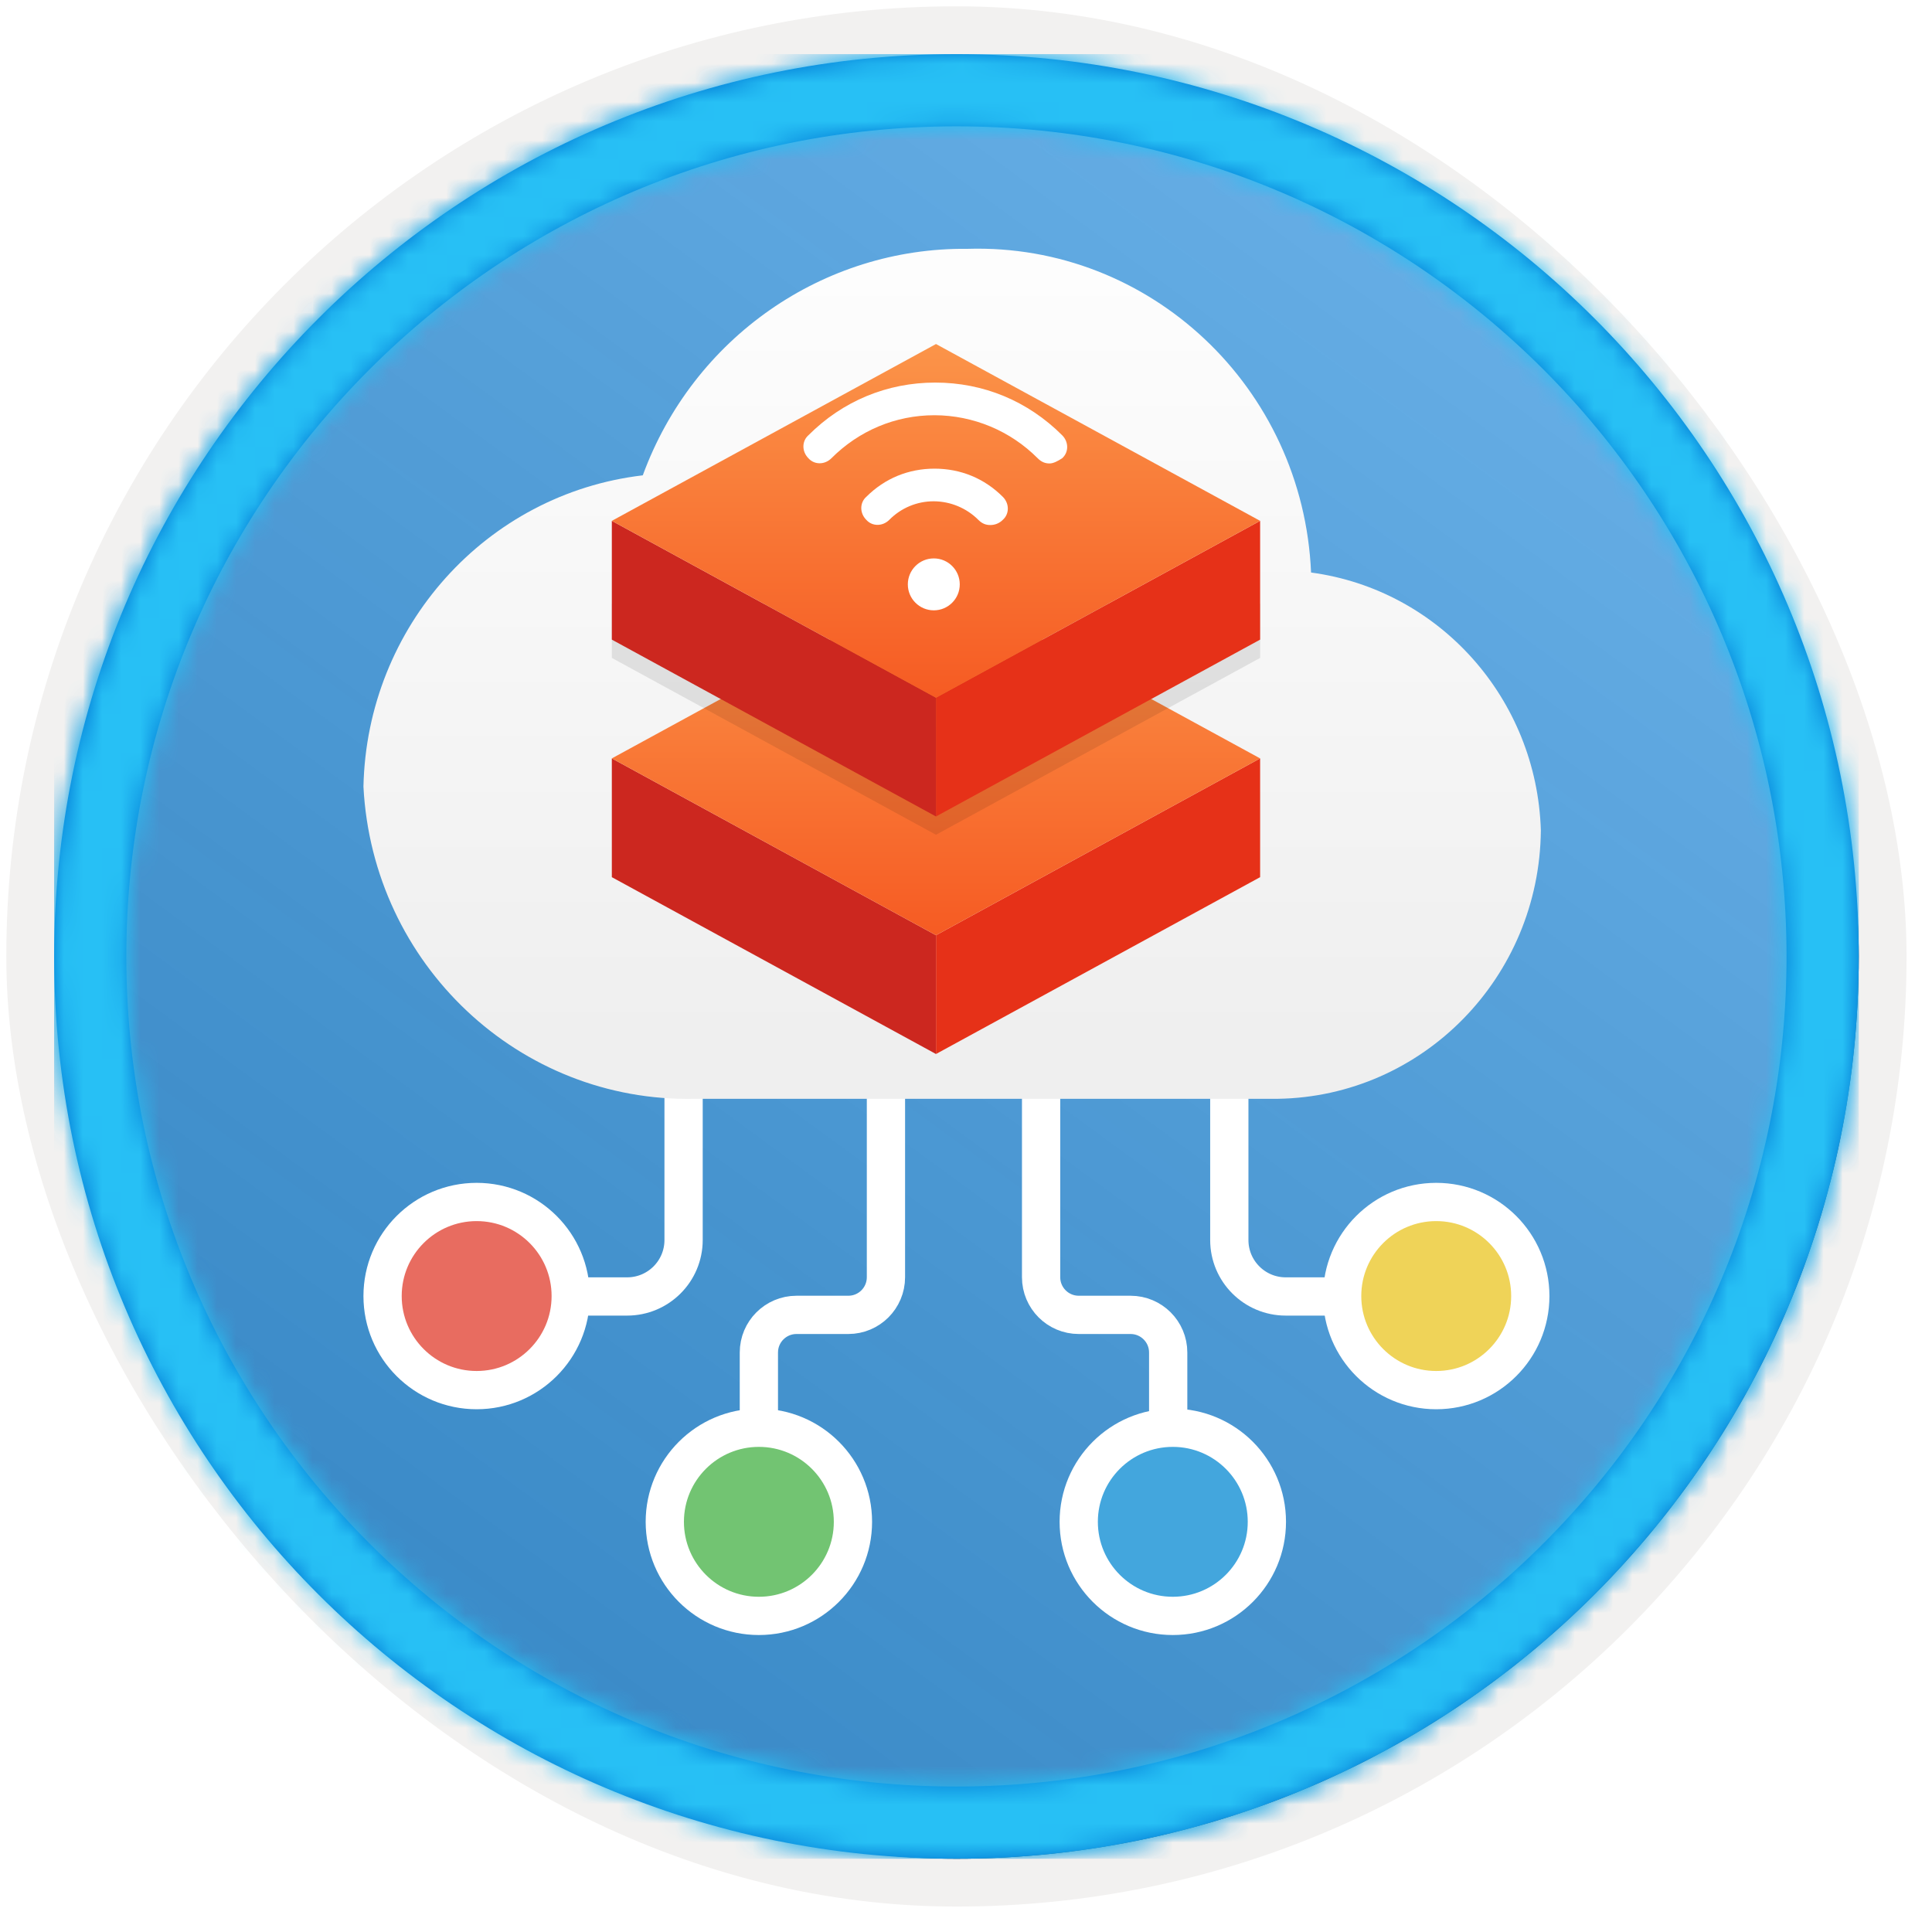 <?xml version="1.0" encoding="UTF-8"?>
<svg width="101px" height="101px" viewBox="0 0 101 101" version="1.1" xmlns="http://www.w3.org/2000/svg" xmlns:xlink="http://www.w3.org/1999/xlink">
    <!-- Generator: Sketch 64 (93537) - https://sketch.com -->
    <title>Data engineering with Azure Databricks/process-streaming-data-with-azure-databricks-structured-streaming</title>
    <desc>Created with Sketch.</desc>
    <defs>
        <rect id="path-1" x="0" y="0" width="94.34" height="94.34" rx="47.17"></rect>
        <filter x="-2.9%" y="-2.9%" width="106.4%" height="106.4%" filterUnits="objectBoundingBox" id="filter-3">
            <feMorphology radius="2.5" operator="dilate" in="SourceAlpha" result="shadowSpreadOuter1"></feMorphology>
            <feOffset dx="0.5" dy="0.5" in="shadowSpreadOuter1" result="shadowOffsetOuter1"></feOffset>
            <feMorphology radius="1" operator="erode" in="SourceAlpha" result="shadowInner"></feMorphology>
            <feOffset dx="0.5" dy="0.5" in="shadowInner" result="shadowInner"></feOffset>
            <feComposite in="shadowOffsetOuter1" in2="shadowInner" operator="out" result="shadowOffsetOuter1"></feComposite>
            <feColorMatrix values="0 0 0 0 0.822   0 0 0 0 0.832   0 0 0 0 0.836  0 0 0 1 0" type="matrix" in="shadowOffsetOuter1"></feColorMatrix>
        </filter>
        <linearGradient x1="77.83%" y1="11.2%" x2="-99.689%" y2="253.808%" id="linearGradient-4">
            <stop stop-color="#FFFFFF" offset="0%"></stop>
            <stop stop-color="#000000" stop-opacity="0.5" offset="100%"></stop>
        </linearGradient>
        <rect id="path-5" x="0" y="0" width="94.34" height="94.34"></rect>
        <path d="M47.17,0 C73.221,0 94.34,21.119 94.34,47.17 C94.34,73.221 73.221,94.34 47.17,94.34 C21.119,94.34 0,73.221 0,47.17 C0,21.119 21.119,0 47.17,0 Z M47.17,3.774 C23.203,3.774 3.774,23.203 3.774,47.17 C3.774,71.137 23.203,90.566 47.17,90.566 C71.137,90.566 90.566,71.137 90.566,47.17 C90.566,23.203 71.137,3.774 47.17,3.774 Z" id="path-6"></path>
        <filter x="-19.4%" y="-26.7%" width="138.7%" height="155.5%" filterUnits="objectBoundingBox" id="filter-8">
            <feOffset dx="0" dy="2" in="SourceAlpha" result="shadowOffsetOuter1"></feOffset>
            <feGaussianBlur stdDeviation="2" in="shadowOffsetOuter1" result="shadowBlurOuter1"></feGaussianBlur>
            <feColorMatrix values="0 0 0 0 0   0 0 0 0 0   0 0 0 0 0  0 0 0 0.1 0" type="matrix" in="shadowBlurOuter1" result="shadowMatrixOuter1"></feColorMatrix>
            <feMerge>
                <feMergeNode in="shadowMatrixOuter1"></feMergeNode>
                <feMergeNode in="SourceGraphic"></feMergeNode>
            </feMerge>
        </filter>
        <linearGradient x1="50%" y1="-9.939%" x2="50%" y2="92.725%" id="linearGradient-9">
            <stop stop-color="#FFFFFF" offset="0%"></stop>
            <stop stop-color="#EFEFEF" offset="100%"></stop>
        </linearGradient>
        <filter x="-10.0%" y="-9.2%" width="120.0%" height="118.4%" filterUnits="objectBoundingBox" id="filter-10">
            <feOffset dx="0" dy="2" in="SourceAlpha" result="shadowOffsetOuter1"></feOffset>
            <feColorMatrix values="0 0 0 0 0   0 0 0 0 0   0 0 0 0 0  0 0 0 0.101 0" type="matrix" in="shadowOffsetOuter1" result="shadowMatrixOuter1"></feColorMatrix>
            <feMerge>
                <feMergeNode in="shadowMatrixOuter1"></feMergeNode>
                <feMergeNode in="SourceGraphic"></feMergeNode>
            </feMerge>
        </filter>
        <linearGradient x1="50%" y1="0%" x2="50%" y2="100%" id="linearGradient-11">
            <stop stop-color="#FB9449" offset="0%"></stop>
            <stop stop-color="#F65B23" offset="100%"></stop>
        </linearGradient>
    </defs>
    <g id="Badges" stroke="none" stroke-width="1" fill="none" fill-rule="evenodd">
        <g id="Data-engineering-with-Azure-Databricks" transform="translate(-160, -510)">
            <g id="Data-engineering-with-Azure-Databricks/process-streaming-data-with-azure-databricks-structured-streaming" transform="translate(160, 510)">
                <g id="Badge-Plates/Circle">
                    <g id="BG" transform="translate(2.83, 2.83)">
                        <mask id="mask-2" fill="white">
                            <use xlink:href="#path-1"></use>
                        </mask>
                        <g>
                            <use fill="black" fill-opacity="1" filter="url(#filter-3)" xlink:href="#path-1"></use>
                            <rect stroke="#F2F1F0" stroke-width="2.5" x="-1.25" y="-1.25" width="96.84" height="96.84" rx="48.42"></rect>
                        </g>
                        <g id="Colors/Azure/BG-Solid-Badges" mask="url(#mask-2)">
                            <g id="Rectangle">
                                <use fill="#0078D4" xlink:href="#path-5"></use>
                                <use fill-opacity="0.4" fill="url(#linearGradient-4)" xlink:href="#path-5"></use>
                            </g>
                        </g>
                    </g>
                    <g id="Border" transform="translate(2.83, 2.83)">
                        <mask id="mask-7" fill="white">
                            <use xlink:href="#path-6"></use>
                        </mask>
                        <use id="Boarder" fill="#0078D4" fill-rule="nonzero" xlink:href="#path-6"></use>
                        <g id="Colors/Azure/Border" mask="url(#mask-7)" fill="#27C0F5">
                            <rect id="Rectangle" x="0" y="0" width="94.34" height="94.34"></rect>
                        </g>
                    </g>
                </g>
                <g id="Group-2" transform="translate(20, 53)" stroke="#FFFFFF" stroke-width="2">
                    <path d="M15.736,3.428 L15.736,11.825 C15.736,13.455 14.415,14.776 12.785,14.776 L7.869,14.776" id="Path-72"></path>
                    <circle id="Oval" fill="#E86C60" fill-rule="nonzero" cx="4.918" cy="14.754" r="4.918"></circle>
                    <path d="M26.315,-5.76587958e-14 L26.315,13.77 C26.315,14.857 25.435,15.738 24.348,15.738 L21.639,15.738 C20.553,15.738 19.672,16.618 19.672,17.705 L19.672,25.503" id="Path-74"></path>
                    <circle id="Oval" fill="#72C472" fill-rule="nonzero" cx="19.672" cy="26.557" r="4.918"></circle>
                    <path d="M52.131,2.444 L52.131,11.825 C52.131,13.455 50.81,14.776 49.18,14.776 L44.264,14.776" id="Path-72" transform="translate(48.198, 8.61) scale(-1, 1) translate(-48.198, -8.61) "></path>
                    <circle id="Oval" fill="#EFD358" fill-rule="nonzero" transform="translate(55.082, 14.754) scale(-1, 1) translate(-55.082, -14.754) " cx="55.082" cy="14.754" r="4.918"></circle>
                    <path d="M41.07,-5.76587958e-14 L41.07,13.77 C41.07,14.857 40.189,15.738 39.102,15.738 L36.393,15.738 C35.307,15.738 34.426,16.618 34.426,17.705 L34.426,25.503" id="Path-74" transform="translate(37.748, 12.751) scale(-1, 1) translate(-37.748, -12.751) "></path>
                    <circle id="Oval" fill="#43A6DD" fill-rule="nonzero" transform="translate(41.311, 26.557) scale(-1, 1) translate(-41.311, -26.557) " cx="41.311" cy="26.557" r="4.918"></circle>
                </g>
                <g id="Cloud-White" filter="url(#filter-8)" transform="translate(19, 11)" fill="url(#linearGradient-9)" fill-rule="nonzero">
                    <g id="Group-31">
                        <g id="Icon-migrate-281-Azure-Migrate">
                            <path d="M61.552,30.406 C61.34,23.537 56.256,17.833 49.539,16.93 C49.125,7.256 41.124,-0.284 31.582,0.008 C24.027,-0.072 17.234,4.665 14.603,11.849 C6.411,12.814 0.178,19.762 0,28.124 C0.48,37.416 8.148,44.642 17.319,44.443 L47.034,44.443 L47.798,44.443 C55.379,44.326 61.484,38.096 61.552,30.406 L61.552,30.406 Z" id="Path"></path>
                        </g>
                    </g>
                </g>
                <g id="Databrick" filter="url(#filter-10)" transform="translate(29, 13)" fill-rule="nonzero">
                    <g id="Lower" transform="translate(2.985, 15.403)">
                        <polygon id="Rectangle-8" fill="#E63118" points="33.889 9.243 33.891 9.242 33.891 15.453 16.946 24.698 16.946 18.489 33.891 9.244"></polygon>
                        <polygon id="Rectangle-8" fill="#CC271F" points="0 9.244 16.946 18.489 16.946 24.698 0 15.453 0 9.243"></polygon>
                        <polygon id="Rectangle-8" fill="url(#linearGradient-11)" points="0 9.244 16.946 0 33.891 9.244 16.946 18.489"></polygon>
                    </g>
                    <g id="Top" transform="translate(2.985, 2.985)">
                        <polygon id="Shadow" fill-opacity="0.094" fill="#000000" points="3.5275096e-16 16.409 0 13.584 33.891 13.584 33.891 16.409 16.946 25.653"></polygon>
                        <polygon id="Rectangle-8" fill="#E63118" points="33.889 9.243 33.891 9.242 33.891 15.453 16.946 24.698 16.946 18.489 33.891 9.244"></polygon>
                        <polygon id="Rectangle-8" fill="#CC271F" points="0 9.244 16.946 18.489 16.946 24.698 0 15.453 0 9.243"></polygon>
                        <polygon id="Rectangle-8" fill="url(#linearGradient-11)" points="0 9.244 16.946 0 33.891 9.244 16.946 18.489"></polygon>
                    </g>
                </g>
                <g id="Group-9" transform="translate(42, 20)" fill="#FFFFFF" fill-rule="nonzero">
                    <path d="M6.817,9.192 C7.566,9.192 8.174,9.8 8.174,10.55 C8.174,11.299 7.566,11.907 6.817,11.907 C6.067,11.907 5.459,11.299 5.459,10.55 C5.459,9.8 6.067,9.192 6.817,9.192" id="Fill-1"></path>
                    <path d="M12.247,3.956 C10.819,2.521 8.88,1.712 6.856,1.707 C4.8,1.707 2.899,2.521 1.464,3.956 C1.114,4.306 0.573,4.306 0.262,3.956 C-0.087,3.606 -0.087,3.064 0.262,2.754 C2.046,0.969 4.374,0 6.894,0 C9.416,0 11.743,0.97 13.527,2.754 C13.877,3.103 13.877,3.646 13.527,3.956 C13.294,4.11 13.062,4.228 12.868,4.228 C12.635,4.228 12.441,4.15 12.247,3.956 L12.247,3.956 Z" id="Fill-4"></path>
                    <path d="M9.144,7.176 C8.526,6.559 7.69,6.211 6.817,6.206 C5.943,6.203 5.104,6.553 4.49,7.176 C4.14,7.526 3.598,7.526 3.288,7.176 C2.938,6.826 2.938,6.283 3.288,5.973 C4.257,5.004 5.498,4.5 6.856,4.5 C8.214,4.5 9.455,5.004 10.424,5.973 C10.774,6.323 10.774,6.865 10.424,7.176 C10.251,7.352 10.013,7.45 9.765,7.447 C9.532,7.447 9.338,7.37 9.144,7.176 Z" id="Fill-7"></path>
                </g>
            </g>
        </g>
    </g>
</svg>